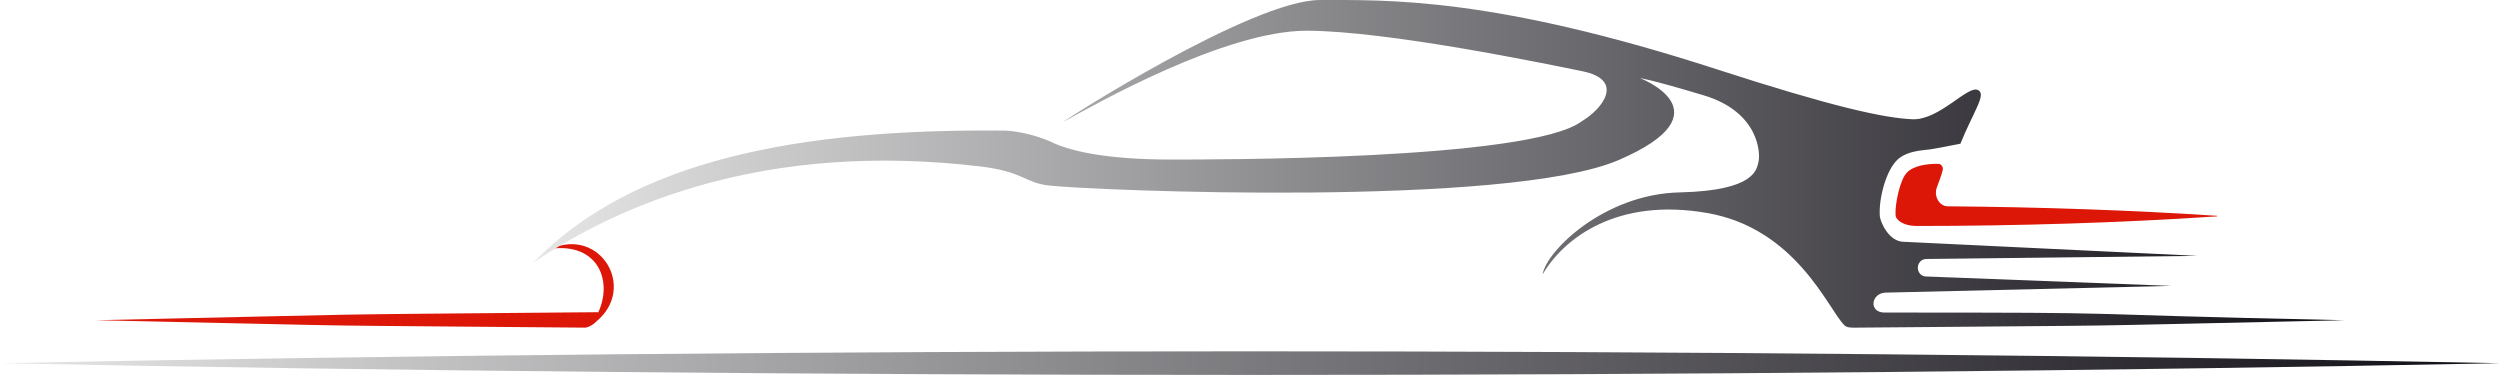 <?xml version="1.0" encoding="UTF-8"?>
<svg id="Layer_1" data-name="Layer 1" xmlns="http://www.w3.org/2000/svg" xmlns:xlink="http://www.w3.org/1999/xlink" viewBox="0 0 2695.5 404.25">
  <defs>
    <style>
      .cls-1 {
        fill: url(#linear-gradient);
      }

      .cls-1, .cls-2, .cls-3 {
        fill-rule: evenodd;
        stroke-width: 0px;
      }

      .cls-2 {
        fill: url(#linear-gradient-2);
      }

      .cls-3 {
        fill: #dc1708;
      }
    </style>
    <linearGradient id="linear-gradient" x1="0" y1="391.53" x2="2695.5" y2="391.53" gradientUnits="userSpaceOnUse">
      <stop offset="0" stop-color="#e6e6e6"/>
      <stop offset="1" stop-color="#100e15"/>
    </linearGradient>
    <linearGradient id="linear-gradient-2" x1="574.85" y1="176.64" x2="2527.8" y2="176.64" xlink:href="#linear-gradient"/>
  </defs>
  <path class="cls-3" d="M2056.25,185.92c-7.59,7.1-13.24,34.19-12.46,45.95.19,5.55,8.76,11.54,21.81,11.77,110.48,0,221.14-3.45,324.74-10.34.35-.02.35-.61,0-.63-92.44-6.05-190.9-9.45-290.21-10.22-9.31-.07-15.47-11.01-11.69-20.71,2.49-6.4,4.69-12.62,6.11-17.95.93-3.49-1.28-7.04-4.48-7.12-12.18-.31-26.99,2.04-33.82,9.25h0Z"/>
  <path class="cls-3" d="M594.31,268.12c50.5-6.2,66.47,34.6,50.77,68.64-.37-.1-.89-.14-1.62-.14-351.51,3.16-188.39,1.05-539.9,8.64,351.51,7.59,175.75,4.85,527.26,8.01,1.24,0,2.91-.51,4.66-1.32-.02.02-.03.04-.05.06.07-.04.13-.09.2-.13,2.66-1.26,5.49-3.22,7.35-5.28,43.74-36.07,4.51-101.71-48.68-78.47Z"/>
  <path class="cls-1" d="M0,391.6c859.31-17.07,1836.19-17.07,2695.5,0-854.49,16.86-1841.01,16.86-2695.5,0h0Z"/>
  <path class="cls-2" d="M2033.56,315.5l307.43-7.24-264.66-10.18c-6.7-.23-10.7-7.85-7.4-13.98.03-.06.07-.12.1-.18,1.55-2.88,4.46-4.64,7.61-4.68l292.58-3.37-316.35-15.16c-16.62,0-25.44-21.68-26.04-27.58-1.4-18.13,6.42-49.95,19.86-61.75.6-.42,1-.84,1.61-1.26,9.63-6.96,21.27-7.8,32.7-9.06,2.21-.21,21.27-3.79,32.7-6.11,14.45-35.41,28.09-52.9,19.26-57.75-11.03-6.11-40.93,31.83-70.22,31.4-30.7-1.05-87.68-13.7-211.27-53.75C1609.71-3.56,1495.95.03,1422.92.03s-277.47,130.89-276.27,131.31c33.91-18.76,173.95-98.22,262.23-98.22,86.87.21,256.61,35.41,296.94,43.63,46.15,9.27,22.67,40.26-.6,54.17-56.38,41.94-400.46,41.1-443.2,41.1-73.83,0-111.15-10.33-129.01-19.18-15.05-6.53-32.3-10.96-48.35-12.01-221.9-2.32-401.67,30.98-509.81,142.48,94.5-63.86,251.79-131.1,481.52-103.91,47.95,5.69,47.75,17.7,75.04,20.66,48.95,5.48,495.16,23.82,614.14-27.61,118.98-51.43,22.87-88.1,22.87-88.1,0,0,6.82,0,68.22,18.34,61.19,18.34,61.39,64.07,59.39,71.66-2.01,7.59-2.41,31.19-84.67,33.09-82.26,1.69-144.46,63.86-148.07,88.31,23.07-39.2,80.45-82.83,176.76-66.18,96.7,16.44,131.41,104.33,148.27,120.77,2.21,3.37,10.03,2.95,12.24,2.95,351.51-3.16,175.75-.42,527.26-8.01-338.21-7.25-194.13-8.28-495.95-8.28-17.54,0-14.54-21.48,1.7-21.48Z"/>
</svg>